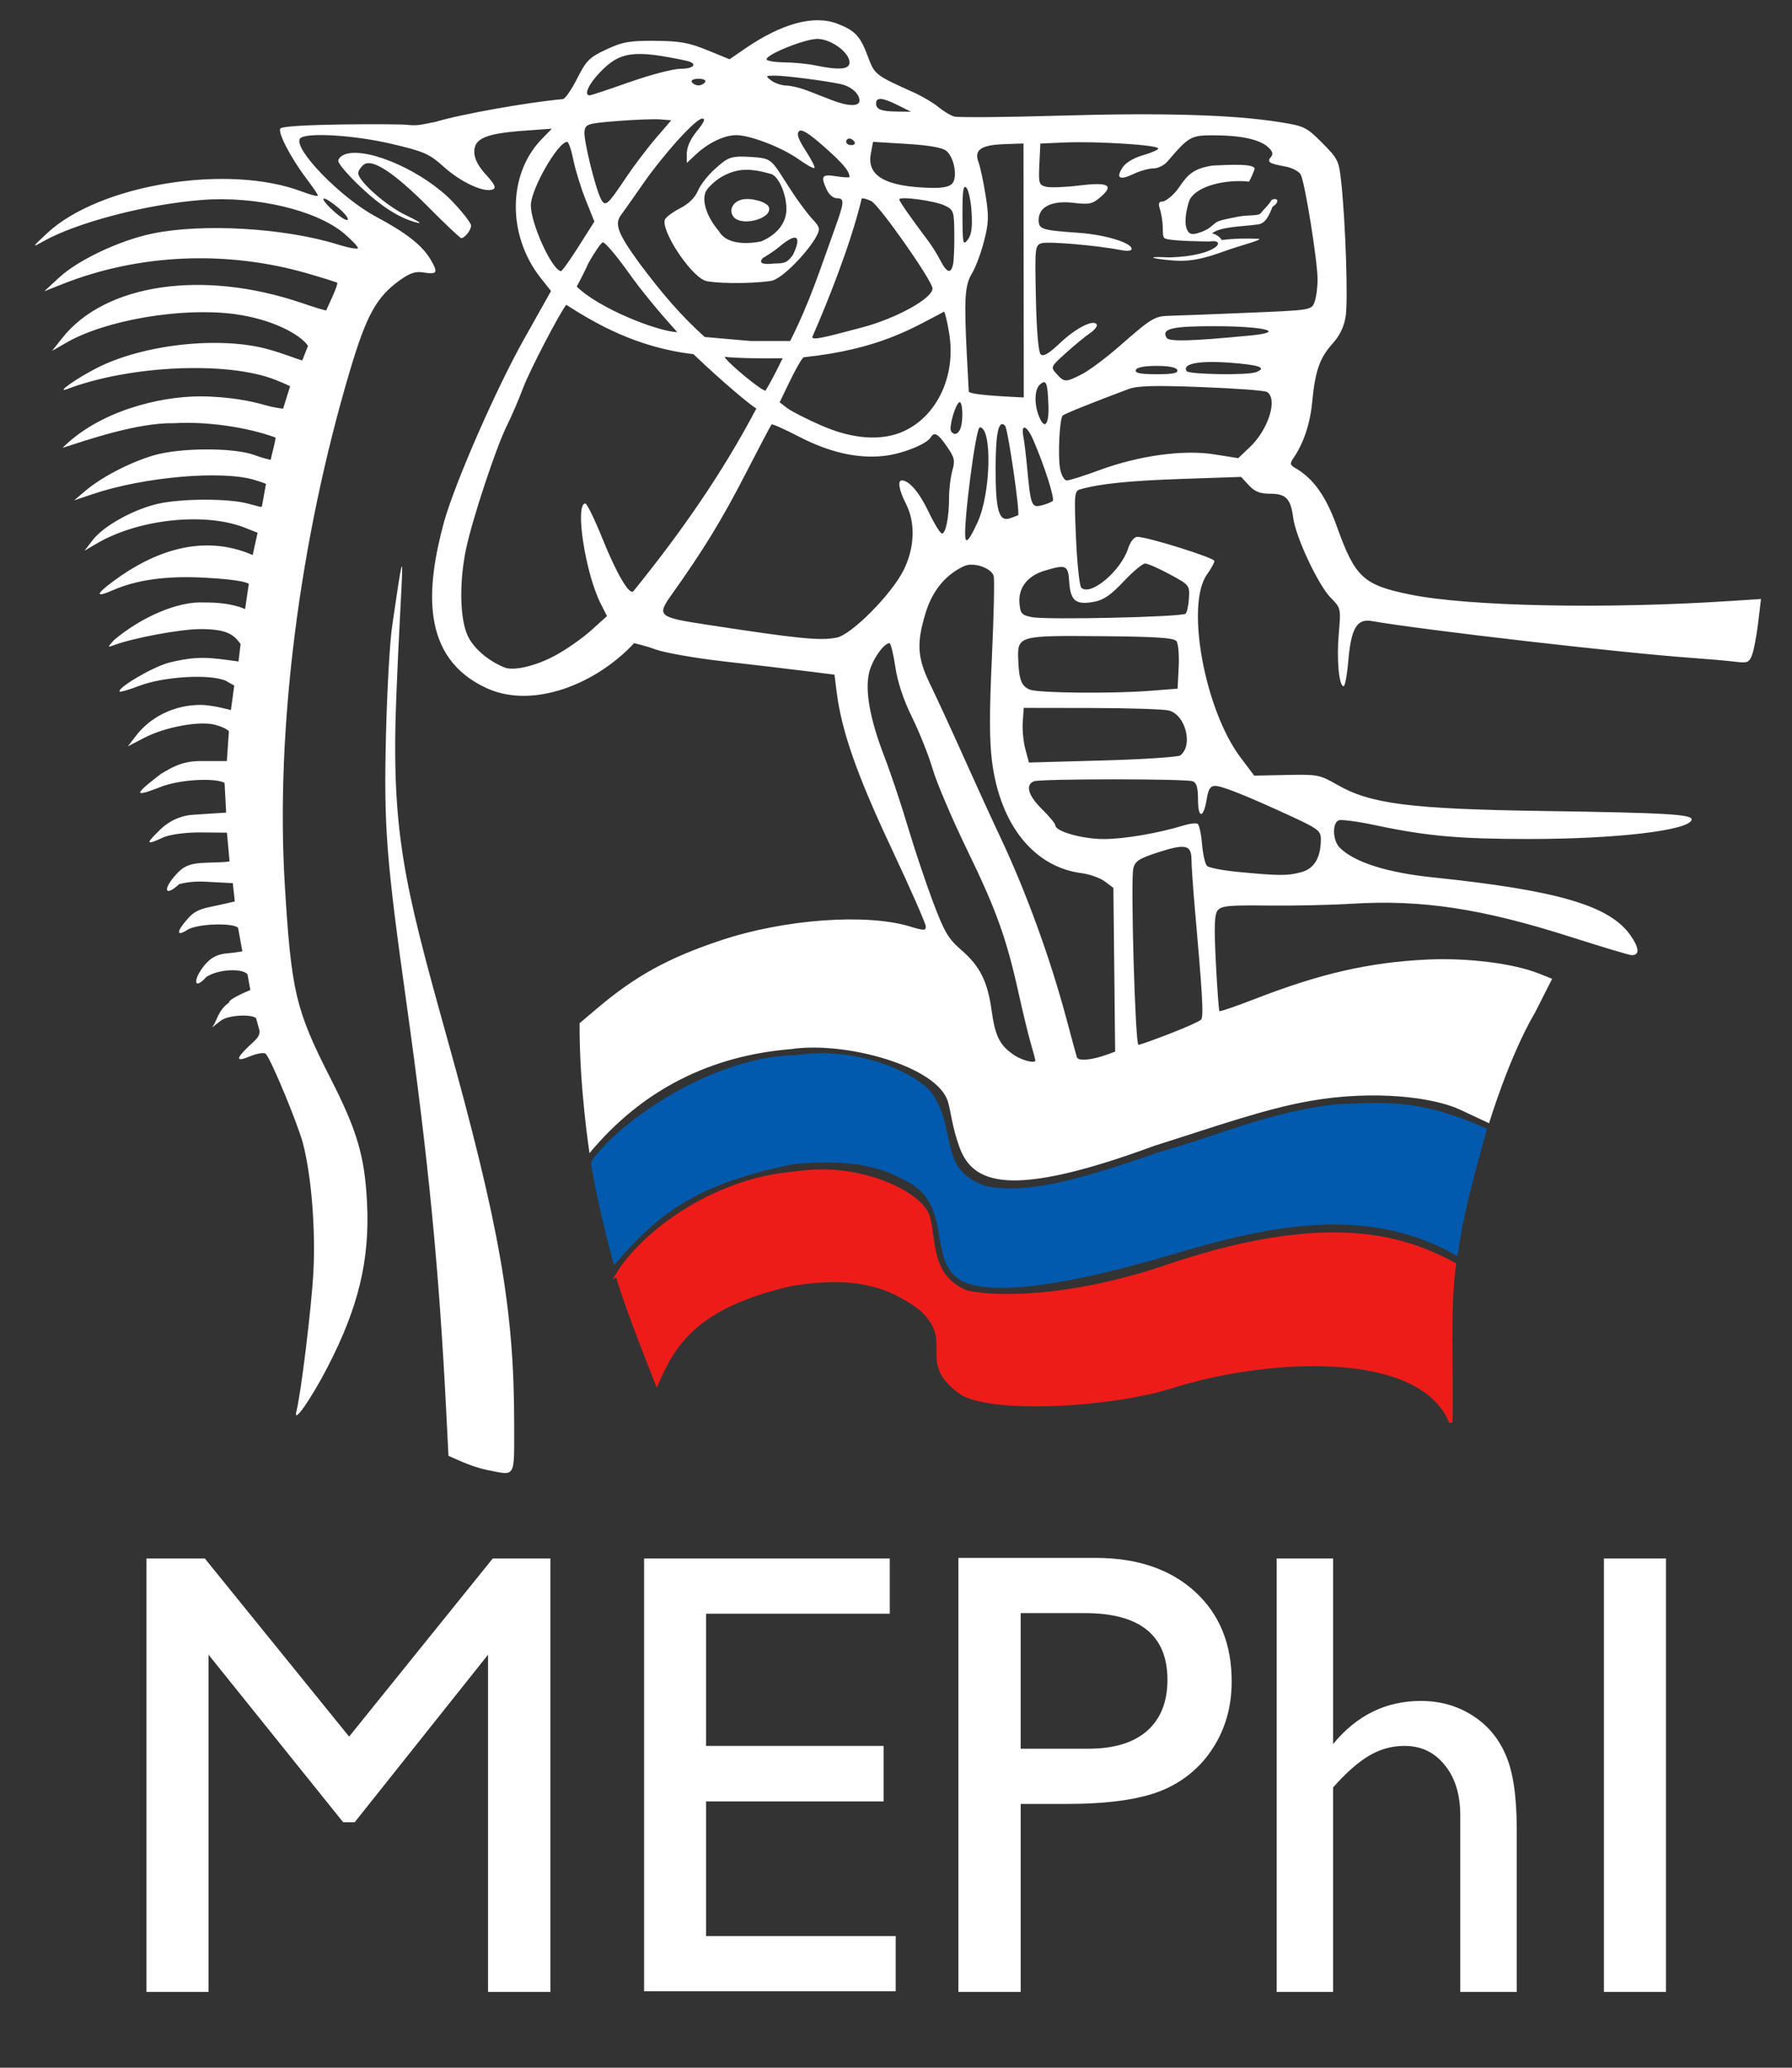 <svg xmlns="http://www.w3.org/2000/svg" width="65" height="75" viewBox="0 0 65 75"><rect x="0" y="0" width="65" height="75" fill="#333333" stroke="none"/><path d="M17.659 53.317c-.502-.108-.929-.304-1.392-.512l-.08-1.583c-.259-5.164-.646-9.144-1.442-14.829-.737-5.264-.824-6.404-.746-9.693.039-1.623.139-3.411.223-3.974.587-4.04.332-2.042.153 2.529-.192 4.9.28 6.796 1.827 12.342 1.918 6.875 2.448 9.912 2.448 14.025 0 2.04.08 1.903-.991 1.695zm35.296-13.07c-.959-.446-3.088-.719-5.406-.319-1.655.286-3.432.923-5.686 1.635-5.26 1.937-6.583 1.37-7.065.038-.273-.755-.295-1.252-.418-1.651-.397-1.288-3.747-2.19-5.681-1.897-2.921.234-5.411 1.475-7.316 3.773 0 0-.378-2.435-.359-4.713l.649-.549c1.38-1.168 2.578-1.825 4.482-2.459 2.298-.765 5.267-.982 6.854-.499.503.153.572.153.572-.004 0-.098-.57-1.393-1.267-2.877-1.244-2.65-1.793-4.224-1.97-5.651l-.075-.602-1.084-.136c-.596-.075-1.924-.232-2.95-.348-1.027-.117-2.137-.313-2.469-.436-.331-.123-.765-.224-.765-.224-1.388 1.494-3.673 2.395-5.337 1.638-2.445-1.112-2.199-3.673-1.555-6.047.415-1.458 1.888-4.821 2.907-6.634l.971-1.729-.371-.468c-1.218-1.538-1.208-3.758.023-5.031l.377-.389-1.015.074c-1.373.1-1.798.279-1.798.758 0 .251.134.516.423.835.331.366.384.484.243.538-.317.122-1.151-.263-1.763-.814-.54-.485-.714-.562-1.918-.844-1.384-.324-3.163-.423-3.311-.183-.233.377 1.492 2.148 2.745 2.818 1.115.596 1.691 1.047 1.994 1.561.286.484.248.552-.261.471-.293-.047-.495.023-.882.304-.818.595-1.184 1.26-1.769 3.222-1.845 6.185-2.717 13.062-2.373 18.706.235 3.854.391 4.516 1.652 6.989.975 1.913 1.245 2.832 1.33 4.522.104 2.072-.309 3.792-1.432 5.963-.605 1.17-1.255 2.098-1.132 1.617.168-.656.55-3.78.618-5.057.083-1.564-.072-3.496-.375-4.664-.179-.69-1.154-3.052-1.353-3.261-.052-.054-.31-.016-.55.084-.534.223-.556.113-.071-.352.278-.266.396-.337.398-.562l-.127-.458c-.135-.153-.972-.125-1.258.071l-.337.261c.202-.283.213-.624.62-.907-.054-.089.561-.371.766-.449l-.102-.571c-.189-.227-1.056-.191-1.493.095-.472.525-.493.092-.062-.432.231-.281.485-.4.841-.425.262-.023.527-.071.527-.071l-.156-.853c-.188-.195-1.503-.148-1.841.074-.383.251-.403.077-.04-.34.194-.223.324-.383.866-.492.417-.084.896-.199.896-.199l-.072-.663-1-.053c-.428-.023-.75.038-.947.089-.505.472-.624.216-.105-.358.248-.274.456-.376.893-.409.324-.025.955-.016 1.041-.065l-.095-1.035-.91-.009c-.572-.006-1.138.071-1.385.174-.738.348-.583.173-.147-.257.396-.39.843-.534 1.203-.557l1.21-.08-.057-1.076c-.29-.174-1.443-.146-2.2.102-1.061.413-1.195.403-.106-.431.395-.231.754-.465 1.442-.464l.946.001.076-1.084s-.091-.115-.483-.228c-.555-.159-1.815.068-2.58.465l-.602.312.303-.394c.484-.627 1.316-1.102 2.313-1.108.464-.003 1.121.189 1.121.189l.121-.891-.316-.179c-.594-.249-2.256-.147-3.137.191-.36.139-.676.231-.701.206-.114-.114 1.126-.86 1.768-1.045 1.058-.262 1.476-.195 2.54-.046l.077-.632c-.25-.348-.499-.549-1.484-.543-.719.005-2.401.319-3.11.582-.239.089-.239.087-.006-.178.99-.838 2.337-1.427 3.279-1.369 1.017-.011 1.484.241 1.484.241l.134-.915s-.095-.152-1.67-.23c-1.331-.066-2.404.084-3.252.455-.649.284-.647.163.004-.32 1.468-1.09 3.249-1.741 5.059-.953l.178-.808-.396-.157c-1.448-.605-3.91-.355-5.451.555l-.432.255.304-.395c.389-.505 1.478-1.108 2.362-1.309.853-.194 2.56-.197 3.261-.007.288.078.482.135.501.114.019-.021.109-.602.154-.814 0 0 .083-.009-.418-.159-1.183-.356-4.012-.109-5.858.513l-.682.23.421-.356c.586-.495 1.613-1.026 2.468-1.278.965-.283 2.923-.287 3.664-.006.292.111.578.17.578.17.049-.254.142-.539.178-.808-1.008-.372-2.49-.594-3.69-.521-1.315-.027-3.148.609-4.038.894 1.332-1.336 3.502-1.859 4.959-1.868 1.106.002 1.933.187 2.383.316.364.104.657.13.657.13l.255-.811s-.082-.054-.524-.23c-1.723-.689-5.276-.535-7.554.327-.465.176.329-.387 1.084-.769 1.692-.856 4.456-1.155 6.201-.67.575.16.981.335 1.233.405l.209-.529c-.267-.408-1.307-.979-2.691-1.157-1.916-.246-4.656.223-6.074 1.04l-.52.3.372-.47c1.559-1.969 5.101-2.488 8.679-1.271.484.165.886.286.894.27l.226-.496c.117-.257.195-.483.174-.504-.021-.021-.502-.172-1.07-.337-2.941-.852-6.123-.715-8.897.384l-.662.263.542-.501c.694-.641 2.21-1.355 3.397-1.598 1.823-.374 4.787-.199 6.698.396.408.127.742.187.742.133 0-.054-.221-.288-.491-.519-.997-.854-3.21-1.379-5.168-1.226-2.02.157-4.539.816-5.765 1.507-.414.233-.406.218.15-.301 1.9-1.771 6.555-2.531 9.244-1.51.322.122.582.187.578.144-.004-.043-.193-.323-.42-.621-.567-.747-1.057-1.695-.937-1.814.171-.169 4.253-.169 4.582-.131.457.053.62-.035 1.031-.103.883-.273 3.335-.712 4.63-.829.082-.007.315-.343.518-.746.33-.653.444-.767 1.055-1.054.59-.276.838-.32 1.769-.314.895.006 1.225.065 1.894.338l.811.331.543-.374c1.347-.927 2.508-1.243 3.365-.916.648.247.836.451 1.118 1.214.233.629.266.655 1.64 1.273.319.144.726.383.903.531.178.148.434.305.571.347.136.043 1.87.029 3.853-.03 3.698-.11 6.266-.035 7.949.233.909.144.983.18 1.557.758.576.58.606.644.691 1.456.155 1.477.245 4.243.158 4.824-.058.385-.207.697-.48 1.002-.467.522-.628.987-.737 2.128-.074.783-.313 1.49-.684 2.029-.131.19-.118.243.087.361.638.366 1.105 1.023 1.489 2.099.665 1.86.962 2.135 2.669 2.482 2.107.428 7.062.529 11.566.235l1.154-.075-.102.856c-.056.471-.156.996-.221 1.168-.108.284-.164.307-.631.249-.282-.035-.973-.095-1.535-.135-2.496-.175-9.765-1.012-11.639-1.34-.529-.092-.742.273-.841 1.441-.043.509-.12.925-.17.925-.169 0-.258-.967-.176-1.904.08-.918.078-.929-.291-1.304-.456-.464-1.272-2.204-1.363-2.907-.09-.691-.262-.868-.842-.868-.362 0-.554-.076-.765-.305l-.282-.305-2.14.073c-1.909.065-2.988.175-3.693.378-.215.062-.224.166-.156 1.756.04.93.126 1.744.192 1.81.325.325 1.424-.59 1.695-1.41.088-.266.22-.432.343-.432.366 0 2.791.759 2.791.874 0 .062-.121.282-.269.49-.784 1.101-.082 4.918 1.222 6.645l.492.652 1.174-.025c1.121-.024 1.204-.008 1.836.356 1.206.695 2.649.879 7.466.951 4.577.068 5.456.122 5.387.327-.128.383-2.747.689-5.907.689-2.511 0-3.712-.107-5.535-.495-.648-.138-1.257-.22-1.355-.183-.245.094-.223.734.033.991.53.53 1.712.906 3.391 1.08 4.51.468 6.4 1.022 7.153 2.096.326.465.344.725.049.725-.077 0-1.063-.295-2.19-.655-3.244-1.037-5.418-1.367-7.97-1.211-.784.048-2.161.078-3.06.066-1.363-.018-1.661.01-1.793.169-.124.149-.139.563-.071 1.904.048.942.106 1.732.129 1.756.023.023.601-.175 1.284-.44 2.38-.925 4.14-1.328 6.239-1.43 1.47-.071 3.147.139 4.075.51l.471.188-.623 1.227c-.942 1.604-1.665 4.012-1.665 4.012zm-15.4-1.785c0-.021-.076-.306-.17-.632-.094-.327-.29-1.136-.436-1.798-.439-1.989-.812-3.029-1.856-5.178-.547-1.126-1.114-2.453-1.26-2.95-.146-.497-.483-1.343-.748-1.882-.316-.641-.527-1.275-.61-1.836-.07-.472-.165-.858-.212-.858-.211 0-.639.626-.742 1.084-.149.664.039 1.688.558 3.033.222.576.603 1.713.846 2.529.243.815.657 2.051.919 2.747.407 1.078.556 1.333 1.015 1.729.687.594.963 1.142 1.111 2.216.129.93.3 1.264.826 1.611.289.191.759.306.759.186zm2.621-.218l.273-.1-.032-2.97-.032-2.97-.311-.232c-.171-.128-.551-.263-.843-.301-1.721-.221-2.946-1.742-3.245-4.028-.1-.766-.102-1.78-.007-3.816.071-1.525.099-2.853.061-2.95-.111-.29-.738-.494-1.065-.345-.668.305-1.147.881-1.393 1.676-.347 1.125-.314 1.649.166 2.632.224.46.772 1.648 1.217 2.642.445.993 1.027 2.267 1.294 2.83.947 1.997 1.843 4.459 2.436 6.69.175.659.34 1.264.367 1.346.049.151.545.105 1.113-.104zm2.249-.748c.572-.221 1.086-.451 1.141-.512.097-.104.054-.864-.225-4.023-.067-.762-.123-1.563-.124-1.78-.003-.538-.214-.586-1.199-.269-.692.223-.843.319-.909.581-.105.418.068 6.405.185 6.405.05 0 .559-.181 1.131-.402zm4.783-5.863c.468-.13.703-.531.703-1.201 0-.292-.109-.376-1.054-.813-1.621-.749-2.529-1.113-2.781-1.113-.174 0-.247.115-.305.475-.114.711-.316.728-.316.027 0-.433-.052-.616-.19-.669-.248-.095-5.512-.095-5.76 0-.325.125-.211.518.291 1.011.265.26.482.523.482.584 0 .222.978.5 1.761.5.738 0 1.985-.213 2.904-.497.215-.066.438-.091.497-.055.058.036.131.366.161.734.031.368.111.724.178.791.068.068.578.167 1.134.22 1.471.142 1.804.143 2.295.006zm-4.392-4.236c.468-.368.187-1.464-.416-1.625-.181-.048-1.44-.09-2.797-.092l-2.469-.004-.037.505c-.02.278.022.723.094.991l.131.486 2.675-.074c1.471-.041 2.74-.125 2.818-.186zm-1.086-2.341l.984-.077.04-.784c.022-.431-.015-.855-.081-.941-.091-.119-.753-.162-2.748-.179-3.001-.025-3.026-.018-2.991.875.028.711.119.942.422 1.064.309.125 2.983.151 4.375.042zm-21.598-1.276c.392-.209.977-.617 1.3-.907l.586-.527-.225-.442c-.559-1.098-.95-3.622-.565-3.642.06-.003.336.56.614 1.251.523 1.301.994 2.101 1.135 1.928 1.716-2.118 3.216-4.266 4.458-6.623-.189-.103-1.174-.913-2.283-1.972-2.087-.242-3.592-1.138-4.613-1.79-.247.306-1.333 2.397-1.561 3.005-.162.433-.43 1.056-.595 1.385-.385.768-1.244 3.363-1.475 4.451-.254 1.199-.232 2.528.052 3.153.206.454.728.908 1.331 1.158.334.139 1.124-.045 1.843-.428zm10.214-.652c.539-.104 1.99-1.566 2.429-2.447.405-.814.437-1.72.084-2.412-.249-.487-.311-.843-.147-.843.264 0 .632.432.97 1.138.207.434.425.788.485.788.14 0 .258-.603.258-1.31 0-.307.054-.745.119-.974.104-.363.079-.474-.197-.872-.326-.471-.456-.545-.586-.334-.158.256-1.048.607-1.716.677-.957.1-1.96-.13-3.074-.706-.516-.267-.958-.464-.984-.439-.025.025-.459.849-.964 1.83-.84 1.633-1.518 2.74-2.666 4.352-.541.76-.479.813 1.251 1.078 3.383.518 4.125.592 4.737.474zm12.66-.869c.05-.05.104-.303.12-.563.029-.463.014-.481-.693-.863-.397-.214-.799-.391-.893-.393-.094-.002-.446.291-.783.65-.465.496-.725.674-1.083.74-.65.119-.846-.038-.89-.713-.041-.624-.104-.653-.891-.418-.624.187-.961.621-.915 1.176.032.383.08.437.457.511.535.105 5.448-.007 5.57-.127zm-7.543-3.325c.48-1.049.531-3.434.074-3.434-.141 0-.593 3.473-.522 4.004.03.219.167.044.448-.569zm1.466-.243c.079-.068-.368-3.14-.473-3.25-.23-.241-.341.255-.343 1.526-.002 1.535.115 1.959.51 1.837l.306-.114zm1.255-.522c.083-.08-.302-1.283-.708-2.218-.229-.526-.449-.601-.357-.12.035.182.096.683.136 1.114.13 1.397.16 1.476.524 1.386.176-.043.358-.116.405-.162zm1.679-1.111c1.443-.532 3.054-.756 4.172-.579l.879.139.43-.409c.669-.637 1.01-1.747.613-1.992-.082-.051-1.152-.131-2.376-.177-1.717-.066-2.324-.049-2.65.073-1.305.488-2.323.898-2.385.96-.114.114-.18 1.467-.094 1.927.046.244.151.426.247.426.092 0 .616-.166 1.166-.368zm-7.063-1.426c1.199-.556 1.875-2.012 1.633-3.515-.066-.409-.151-.774-.189-.812-1.122.583-2.329 1.363-5.095 1.654-.064.04-.286.424-.493.853l-.377.78.274.21c.151.115.707.399 1.237.631 1.15.503 2.206.574 3.01.2zm2.034-.082c.118-.307.085-1.035-.043-.956-.147.091-.377.91-.294 1.045.099.161.257.119.337-.089zm3.194-.863c-.032-.821-.077-.931-.302-.744-.197.164-.221.683-.052 1.127.208.547.384.357.355-.384zm-.899-4.877l-.005-4.606-.708.025c-.833.03-1.092.212-.925.65.062.163.178.7.257 1.195.125.774.117 1.009-.057 1.682-.111.43-.308.955-.438 1.167-.257.418-.287.912-.182 2.988l.069 1.288c.008.077.526.142 1.574.196l.421.022zm-8.74 3.184c-.703.011-1.59.004-2.106-.051.069.183 1.359 1.258 1.486 1.225.196-.321.403-.732.62-1.174zm10.857.577c.262-.134.862-.581 1.333-.993 1.199-1.05 1.298-1.11 1.847-1.124.269-.006 1.536-.055 2.816-.108 2.312-.096 2.329-.098 2.438-.387.061-.16.111-.53.111-.822 0-.667-.458-3.519-.611-3.805-.063-.117-.316-.249-.564-.294-.587-.106-.668-.16-.517-.343.091-.11.062-.21-.106-.361-.306-.277-.973-.423-1.952-.426-.844-.003-.916.037-1.699.954-.116.136-.344.247-.508.247-.163 0-.488.091-.721.202-.505.241-.65.153-.392-.24.112-.172.409-.348.739-.441.303-.085.551-.196.551-.247 0-.123-2.227-.265-3.372-.216l-.903.039-.036.749c-.033.695-.016.754.241.818.152.038.683.019 1.18-.042 1.078-.134 1.302-.02.805.41-.3.26-.412.284-.99.216-.781-.092-1.261.143-1.261.618 0 .342.1.374 1.467.471.944.067 1.904.36 1.904.58 0 .074-.155.091-.389.045-.837-.167-2.641-.323-2.876-.249-.239.076-.246.149-.207 1.988.025 1.171.092 1.96.172 2.041.096.095.289-.017.703-.408.58-.548 1.213-.869 1.332-.676.036.058-.078.204-.254.324-.176.12-.569.444-.873.72-.549.497-.552.504-.327.753.28.309.325.31.917.008zm6.345-5.425c.322-.021.442-.344.569-.65.277-.168.181-.353-.034-.244-.127.211-.284.333-.398.484-.1.106-.44.052-.796.119-.868.165-.764.176-.956.321 0 0-.138.146-.421.245-.285.1-.388.091-.471-.04-.155-.244-.065-.756.061-1.123.269-.543 1.388-.761 2.158-.67.098-.162.176-.375.199-.444.071-.212-.822-.173-1.512-.14-.693.104-.91.327-1.216.782-.208.31-.511.525-.61.525-.133 0-.157.071-.092.271.049.149.096.433.104.632.009.199-.017.391.082.436.228.103 1.605.109 1.605.109.679-.105.3.529-1.431.577-1.263-.055-.235.106.309.122.485.015.949-.082 1.685-.351.559-.204 1.294-.379 1.252-.445-.556-.021-.911-.01-1.363.043-.106-.179-.336-.248-.357-.235.305-.255 1.084-.247 1.634-.326zm-2.887 5.277c-.032-.097-.298-.151-.753-.151s-.72.053-.753.151c-.037.11.164.151.753.151s.789-.04.753-.151zm2.85.077c.419-.161.137-.263-.942-.344-1.122-.084-1.739.035-1.573.303.077.125 2.206.16 2.515.041zm-15.267-5.228c.343-.946.351-1.081.063-1.081-.122 0-.284-.138-.361-.307-.23-.505-.183-.574.342-.49.265.042.482.054.482.025 0-.21-.238-.494-.919-1.095-.561-.496-.821-.656-.914-.563-.093.093-.024.293.243.704.205.316.349.598.319.628-.03.03-.285-.109-.566-.31-.609-.433-1.761-.881-2.268-.881-.435 0-1.012.275-1.465.699l-.331.31v-.356c0-.22.141-.528.37-.805.257-.312.315-.449.191-.449-.235 0-1.389 1.273-2.169 2.394-.34.489-.693.989-.783 1.112-.239.325-.107.666.672 1.742.816 1.09 1.495 1.888 2.368 2.674l1.665.146h1.435c.718-1.42 1.107-2.661 1.626-4.097zm-4.717 1.906c-.567-.224-1.599-1.834-1.454-2.21.035-.09.282-.275.55-.412.313-.16.545-.388.65-.639.09-.215.37-.572.622-.793.437-.384.521-.481 1.268-.433.853.054.739.069 1.519 1.261.238.364.572.811.74.992.283.305.294.354.136.648-.272.508-1.224 1.536-1.635 1.597-.854.127-2.168.08-2.396-.01zm3.188-.928c.3-.611.22-.892-.473-.313-.277.232-.614.421-.614.421-.276.301.391.2.391.2.385 0 .493-.025.696-.309zm-1.154-.492c.616-.259.921-.706.921-1.175 0-.551-.287-1.196-.561-1.274-.768-.218-1.199-.202-1.719.066-.294.151-.559.428-.622.533-.194.322-.007.94.456 1.48.282.501 1.055.461 1.525.37zm-.993-.889c-.19-.229-.042-.545.296-.63.324-.081.92.086.983.277.136.409-.978.716-1.28.353zm18.755 4.299c1.299-.127.529-.33-1.271-.336-1.588-.005-1.985.09-1.779.422.09.145.924.121 3.05-.087zm-14.094-.292c1.239-.327 2.552-1.053 2.552-1.412 0-.275-1.944-3.045-2.228-3.174-.166-.076-.319-.115-.34-.088-.409 1.701-1.26 3.805-1.794 5.025 0 .136.601-.032 1.81-.351zm-6.707.172l-.529-.6c-.195-.227-.766-.896-1.22-1.536-.454-.64-.883-1.144-.953-1.121-.07.024-.313.379-.538.79-.109.266-.406.813-.406.813.792.787 2.927 1.63 3.646 1.654zm-3.578-3.109l.572-.902-.314-.785c-.173-.432-.374-1.082-.447-1.446-.073-.364-.175-.661-.226-.661-.332 0-1.315 1.716-1.317 2.299-.003.67.769 2.359 1.092 2.39.038.004.326-.399.641-.896zm13.585.631c.029-.149.048-.649.043-1.111-.008-.797-.026-.849-.346-1.003-.362-.175-1.65-.348-1.65-.222 0 .068.424.676 1.063 1.523.125.166.317.477.428.692.236.458.389.498.462.12zm.67-1.866c-.025-.414-.11-.817-.19-.897-.113-.113-.144.107-.141.993.004 1.05.018 1.119.19.897.136-.176.174-.444.141-.993zm-22.968-.163c-.593-.497-.758-.428-.206.086.254.236.497.392.542.346.044-.045-.107-.24-.336-.432zm10.395-1.044c.297-.446.797-1.108 1.11-1.473l.569-.662-.41-.032c-.225-.017-.925.01-1.554.06-1.078.087-1.146.108-1.184.375-.041.288.395 2.07.601 2.46.152.288.237.216.868-.728zm11.876.154c.192-.232.066-.932-.212-1.173-.141-.122-.608-.206-1.437-.258l-1.229-.076-.081.433c-.152.808.537 1.197 2.193 1.238.415.01.666-.044.766-.164zm-3.551-1.507c-.041-.066-.125-.12-.188-.12-.062 0-.113.054-.113.12s.084.12.188.12c.103 0 .154-.054.113-.12zm1.574-1.329c-.56-.28-.791-.299-.791-.065 0 .22.187.291.783.297l.482.005zm-1.393-.167c0-.251-.31-.521-.691-.6-.6-.126-2.011-.307-2.379-.305-.344.001-.35.01-.128.178.129.097.372.179.542.182.169.003.511.084.76.181l.903.351c.586.227.993.233.993.014zm-8.332-.672c.749-.264 1.575-.481 1.836-.481.511 0 .649-.199.204-.294-1.897-.404-2.4-.335-3.131.432-.413.434-.585.827-.361.824.05 0 .703-.217 1.451-.482zm2.733.001c.042-.069-.061-.12-.241-.12s-.283.052-.241.12c.041.066.149.12.241.12s.2-.054.241-.12zm5.238-.712c0-.362-.673-.854-1.168-.854-.448 0-1.842.559-1.842.739 0 .057.284.107.632.111.348.004.849.052 1.114.107.889.184 1.264.153 1.264-.103zm-15.265 5.255c-1.271-1.276-2.063-1.792-2.366-1.54-.104.087-.19.221-.19.299 0 .29 1.023 1.192 1.733 1.528.404.191.6.316.434.277-.634-.15-1.294-.562-2.077-1.298-.447-.42-.813-.847-.813-.948 0-.102.139-.219.308-.262.86-.216 2.821.673 3.838 1.739.368.386.67.777.67.868 0 .165-.228.454-.358.454-.038 0-.569-.502-1.181-1.117z" fill="#fff"/><path d="M21.494 42.166c1.019-1.469 4.419-3.801 7.393-3.832 1.979-.314 3.975.464 4.777 1.237 1.067 1.36.222 2.854 2.049 3.498 1.442.317 3.285-.148 6.375-1.232 2.112-.572 3.978-1.475 6.471-1.728 1.963-.083 3.054-.127 5.307.867-.385 1.437-.806 2.814-1.047 4.492-3.337-1.897-7.016-1.001-10.324-.022-2.054.604-5.918 1.644-7.5 1.007-1.331-.648-.363-2.652-1.93-3.576-.896-.523-1.991-.94-4.295-.71-3.473.705-4.89 1.758-6.47 3.602-.33-1.236-.609-2.408-.807-3.606z" fill="#015aad" stroke="#015aad" stroke-width=".121"/><path d="M22.387 46.246c.859-1.435 3.421-3.468 6.497-3.698 2.262-.363 4.498.713 4.777 1.562.249.816.017 2.204 1.401 2.754 1.442.317 4.334.1 7.425-.984 5.949-1.98 8.624-.902 10.27-.021-.233 1.57-.081 4.074-.131 5.733-1.083-2.671-6.477-2.394-9.92-1.36-2.26.769-6.741 1.006-7.845.289-1.629-1.154-.088-1.858-1.514-3.09-1.133-.809-2.305-1.207-4.578-.857-3.611.801-4.363 2.279-4.943 3.602 0 0-1.101-2.727-1.437-3.931z" fill="#ee1c19" stroke="#ee1c19" stroke-width=".12"/><path d="M34.763 56.508v15.743h2.26v-6.819h1.666c1.485 0 2.626-.159 3.421-.474.795-.323 1.422-.837 1.879-1.542.458-.705.687-1.514.687-2.429 0-1.365-.447-2.452-1.34-3.263-.893-.81-2.091-1.216-3.591-1.216zm-29.45.022v15.721h2.251v-12.232l4.883 6.077h.418l4.837-6.077v12.232h2.262v-15.721h-2.092l-5.209 6.46-5.233-6.46zm18.05 0v15.697h9.126v-2.003h-6.877v-4.883h6.438v-2.014h-6.438v-4.794h6.662v-2.003zm22.944 0v15.721h2.047v-7.417c.48-.54.92-.927 1.318-1.159.398-.233.82-.348 1.27-.348.608 0 1.096.233 1.464.698.375.458.561 1.065.561 1.823v6.403h2.049v-5.896c0-1.2-.134-2.105-.405-2.712-.263-.608-.668-1.084-1.216-1.429-.548-.345-1.167-.518-1.857-.518-1.268 0-2.329.521-3.184 1.564v-6.73zm11.871 0v15.721h2.251v-15.721zm-21.156 1.981h2.329c1.995 0 2.995.806 2.995 2.419 0 .803-.249 1.422-.744 1.857-.495.428-1.201.642-2.116.642h-2.464z" fill="#fff"/></svg>